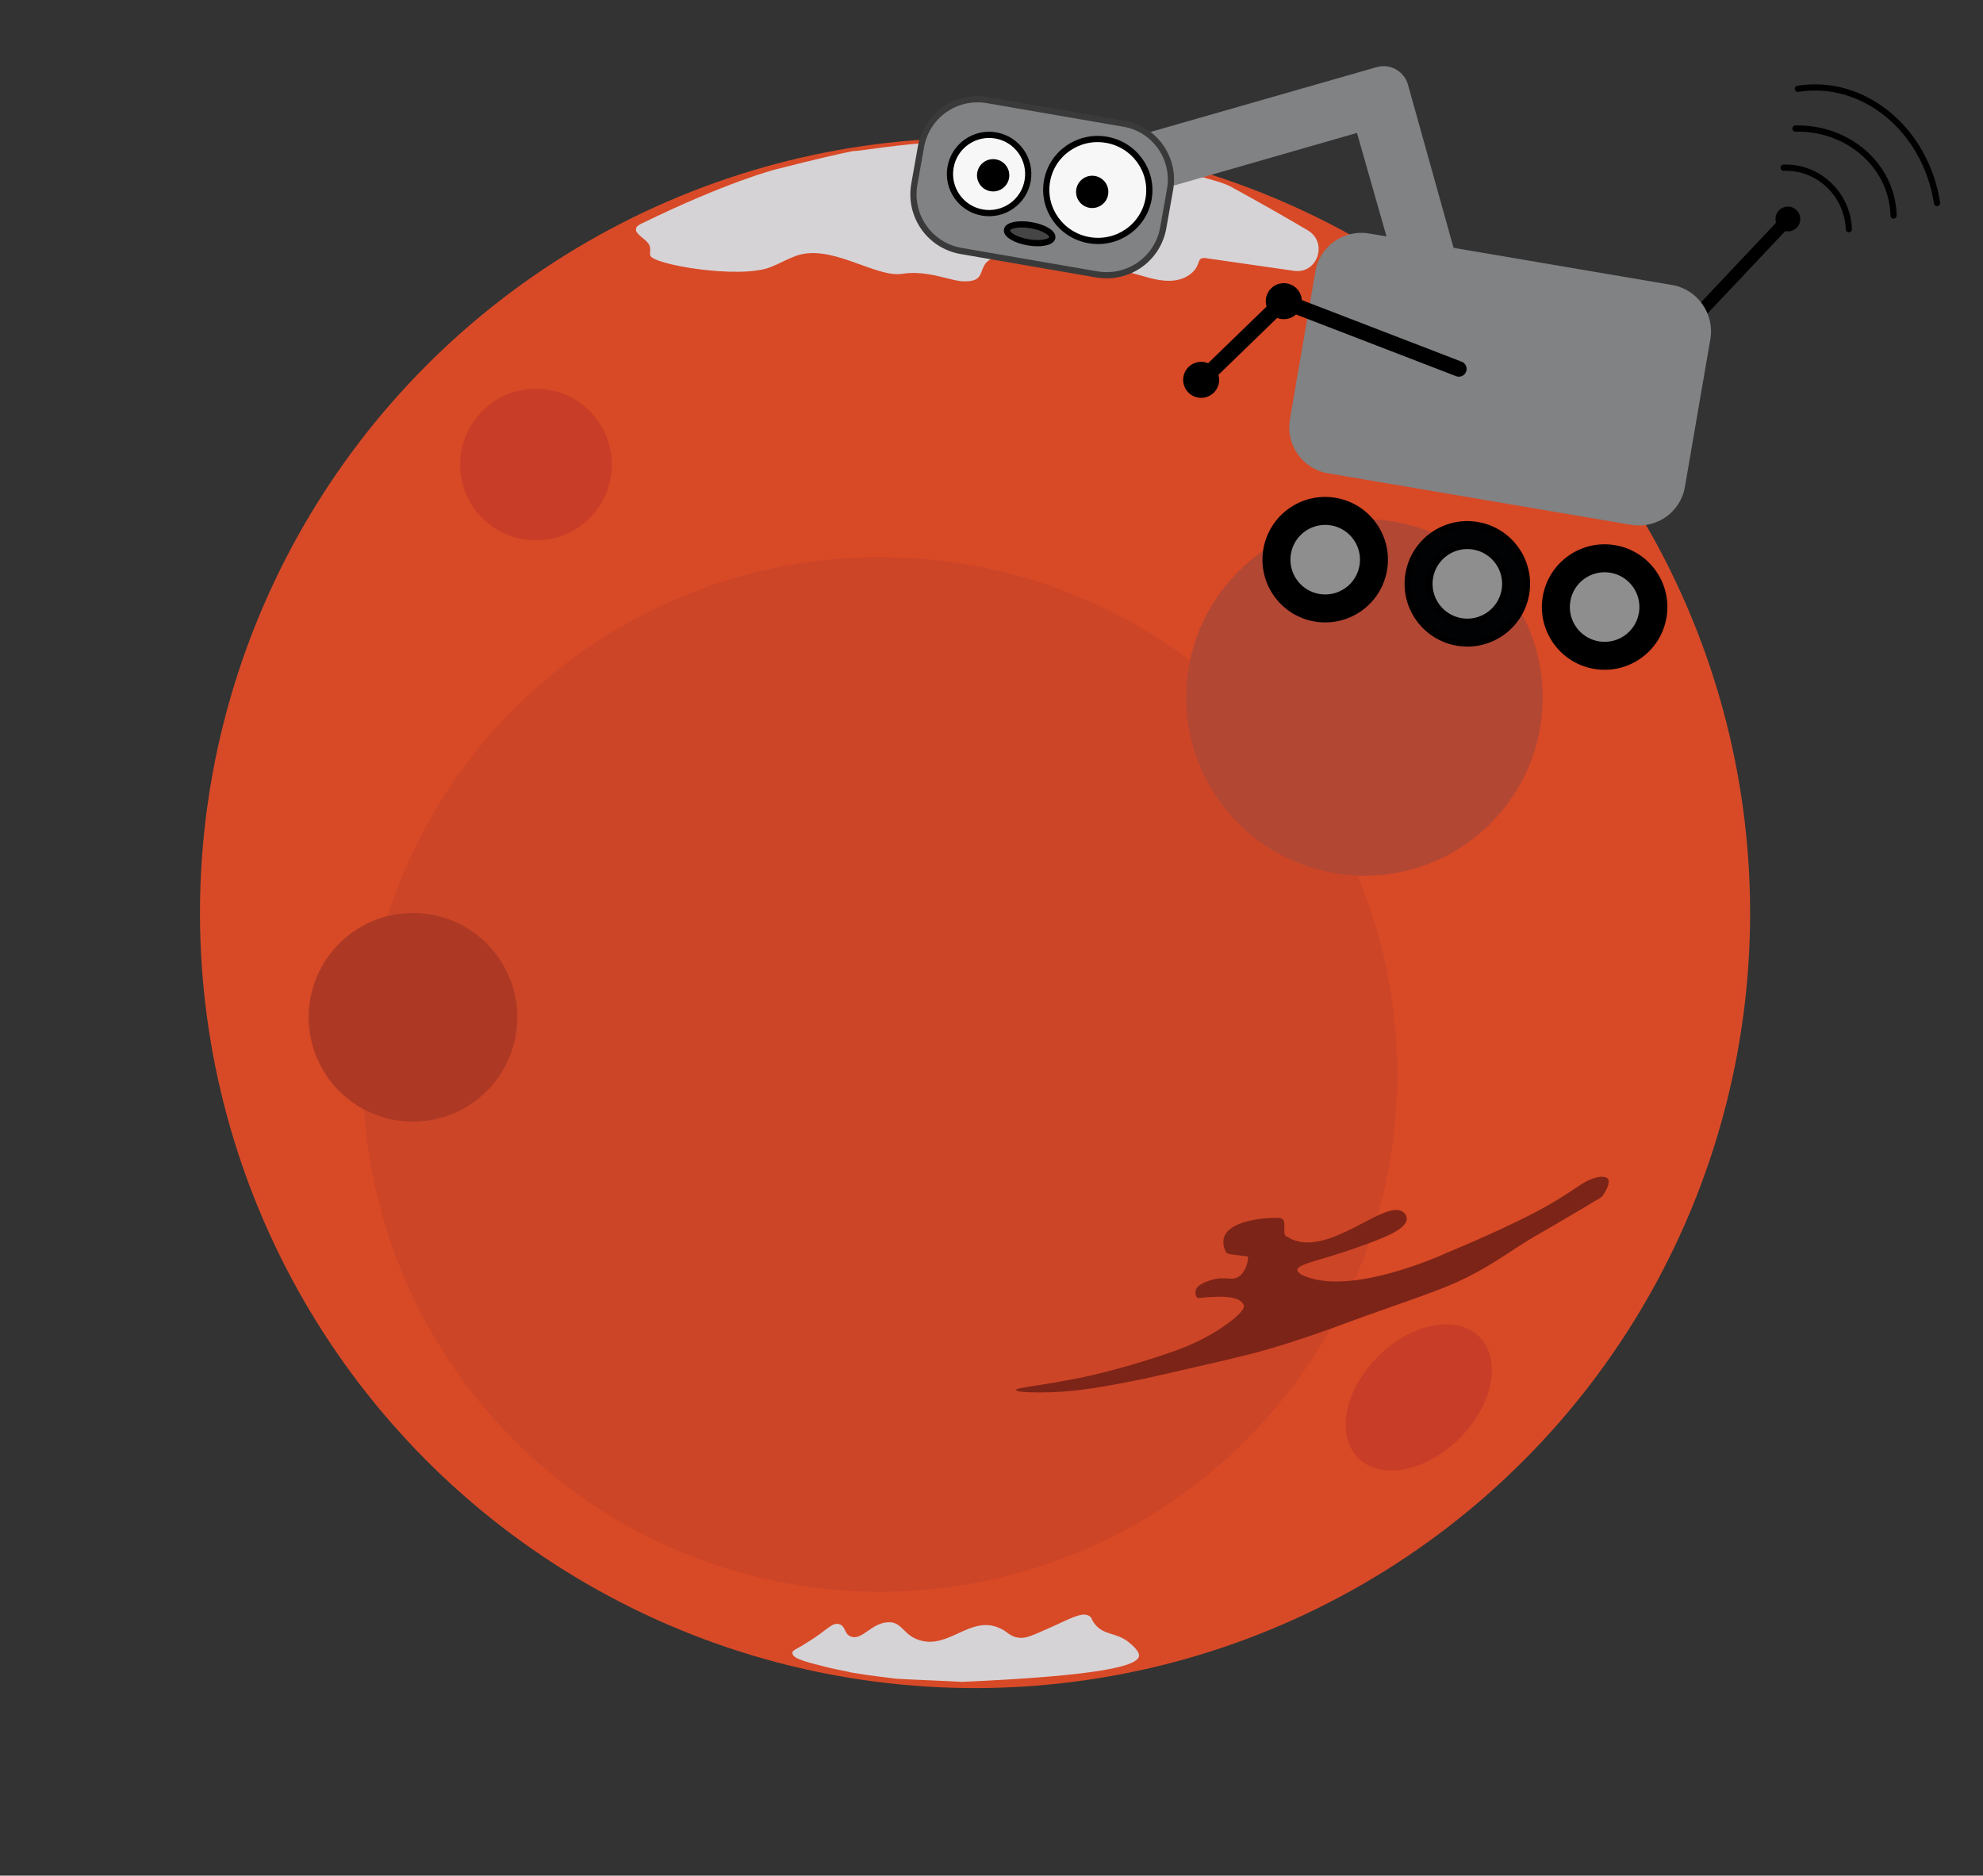 <?xml version="1.0" encoding="utf-8"?>
<!-- Generator: Adobe Illustrator 19.2.1, SVG Export Plug-In . SVG Version: 6.00 Build 0)  -->
<svg version="1.1" id="Layer_1" xmlns="http://www.w3.org/2000/svg" xmlns:xlink="http://www.w3.org/1999/xlink" x="0px" y="0px"
	 viewBox="0 0 319.3 302" style="enable-background:new 0 0 319.3 302;" xml:space="preserve">
<rect x="0" y="0" width="319.3" height="302" fill="#333333" stroke="none"/>
<style type="text/css">
	.st0{fill:#D84926;stroke:#D84A27;stroke-linecap:round;stroke-miterlimit:10;}
	.st1{fill:#CD4527;}
	.st2{fill:#AD3925;}
	.st3{fill:none;}
	.st4{fill:#B24734;}
	.st5{fill:#C83D27;}
	.st6{fill:#D6D3D6;}
	.st7{fill:#7C2417;}
	.st8{fill:#E6E7E8;stroke:#000000;stroke-width:2;stroke-linecap:round;stroke-miterlimit:10;}
	.st9{fill:#808284;}
	.st10{stroke:#000000;stroke-linecap:round;stroke-miterlimit:10;}
	.st11{fill:#010203;stroke:#000000;stroke-linecap:round;stroke-miterlimit:10;}
	.st12{fill:#8E8E8E;stroke:#000000;stroke-linecap:round;stroke-miterlimit:10;}
	.st13{fill:#808284;stroke:#3A3A3A;stroke-miterlimit:10;}
	.st14{fill:#F7F7F7;stroke:#000000;stroke-miterlimit:10;}
	.st15{fill:#F7F7F7;stroke:#000000;stroke-linecap:round;stroke-miterlimit:10;}
	.st16{stroke:#000000;stroke-width:2;stroke-linecap:round;stroke-miterlimit:10;}
	.st17{fill:none;stroke:#000000;stroke-linecap:round;stroke-miterlimit:10;}
	.st18{fill:none;stroke:#000000;stroke-width:2.5;stroke-linecap:round;stroke-miterlimit:10;}
	.st19{fill:#454545;stroke:#000000;stroke-linecap:round;stroke-miterlimit:10;}
</style>
<circle class="st0" cx="157" cy="147" r="124.3"/>
<g>
	<circle class="st1" cx="141.7" cy="173" r="83.3"/>
</g>
<circle class="st2" cx="66.5" cy="163.8" r="16.8"/>
<path class="st3" d="M200.2,24.1c0-0.1,0.1-0.3,0.1-0.4"/>
<path class="st3" d="M86.3,336.3c0.2-0.2,0.4-0.4,0.7-0.7"/>
<circle class="st4" cx="219.7" cy="112.3" r="28.7"/>
<circle class="st5" cx="86.3" cy="74.8" r="12.2"/>
<ellipse transform="matrix(0.707 -0.707 0.707 0.707 -92.173 227.475)" class="st5" cx="228.5" cy="225" rx="13.8" ry="9.3"/>
<path class="st6" d="M152.5,22.8c18.4-0.8,38.5,4.9,43.8,6.5c0.9,0.3,1.7,0.6,2.5,1.1c2.6,1.4,8.8,4.9,11.8,6.7
	c3.3,2,1.5,7.1-2.3,6.5l-13.9-2c-0.4-0.1-0.8-0.1-1.1,0.1c-0.2,0.2-0.3,0.5-0.4,0.8c-0.6,1.7-2.5,2.6-4.2,2.7
	c-1.8,0.1-3.5-0.4-5.2-0.9c-6.8-1.9-13.8-3.3-20.8-3.2c-1.6,0-3.6,0.3-4.3,1.8c-0.3,0.6-0.4,1.2-0.8,1.7c-0.5,0.6-1.4,0.7-2.2,0.7
	c-2.1,0.1-5.9-1.9-10.2-1.2c-4.4,0.6-11.6-5.1-17.3-2.8c-1.3,0.5-2.5,1.2-3.8,1.7c-4.9,2-19.2-0.4-19.4-1.9c-0.1-0.5,0.1-1-0.1-1.5
	c-0.3-1-2.3-1.8-2.2-2.7c0-0.5,0.7-0.8,0.9-0.9c13.7-6.7,21.5-8.7,21.5-8.7c7.1-1.8,10.6-2.6,12.7-3C137.5,24.5,145,23.1,152.5,22.8
	z"/>
<path class="st6" d="M154.9,270.8c22.7-1,28.4-2.6,28.5-4.2c0.1-0.9-1.7-2.2-1.8-2.3c-2-1.5-3.9-1-5.3-2.8c-0.6-0.7-0.4-1-0.9-1.3
	c-1-0.6-2.3,0-5.5,1.5c-4,1.8-4.7,2.1-5.8,2c-1.7-0.2-1.8-1.1-3.5-1.7c-4.5-1.7-7.9,3.5-12.5,2.1c-2.7-0.8-2.8-3-5.1-2.9
	c-2.7,0.1-4.2,3-6,2.3c-1.1-0.4-0.8-1.7-1.9-2c-1.2-0.3-1.9,1-5.2,3c-1.7,1.1-2.4,1.2-2.3,1.7c0,0.9,2.6,1.5,5.8,2.3
	c1.7,0.4,3,0.6,3.7,0.8c2.9,0.5,7.3,1,7.3,1s0,0,0,0C147.9,270.5,151.4,270.6,154.9,270.8z"/>
<path class="st7" d="M192.9,209c-0.2,0-0.5-0.6-0.4-1.1c0.1-1.1,2-1.6,2.5-1.8c2.4-0.7,3.2,0.2,4.4-0.5c1.4-0.9,1.7-3.2,1.5-3.3l0,0
	l-2.4-0.3c0,0-1-0.1-1.1-0.4c-0.6-1.2-0.4-2-0.3-2.4c0.8-2.5,5.9-3.2,8.9-3.1c0.4,0,0.8,0.4,0.8,0.8l0,1.5c0,0.3,0.1,0.6,0.4,0.7
	c0.2,0.1,0.4,0.2,0.7,0.4c6.3,2.9,15.3-6.7,18.1-4.3c0.1,0.1,0.5,0.4,0.5,1c0.1,1.8-4.2,3.3-7.8,4.6c-5.8,2.1-9.9,2.7-9.8,3.7
	c0,0.3,0.5,0.6,0.6,0.7c7.7,3.9,23.5-3.5,23.5-3.5s11-4.5,16.9-8c1.7-1,3.2-2,4.7-3c2-1.3,3.8-1.5,4.3-0.9c0.4,0.5-0.1,1.7-0.9,2.8
	l-0.2,0.2c0,0-7.2,4.3-10.9,6.4c-3.2,1.9-6.3,4.2-9.6,5.9c-3.3,1.8-6.8,3-10.4,4.3c-4.3,1.5-8.5,3-12.8,4.6
	c-4.5,1.6-8.2,2.8-11.9,3.8c-1.3,0.3-3.5,0.9-7.9,1.9c-6.6,1.5-9.9,2.3-11.6,2.6c-6.5,1.3-10.5,1.9-15.2,1.9c-0.7,0-3.9,0-3.9-0.4
	c0-0.4,4.3-0.7,11-2.1c0.5-0.1,7-1.5,14.6-4.2c0.8-0.3,2.5-0.9,4.6-2c3.3-1.7,6.7-4.3,6.5-5.3C199.6,208.3,195.3,208.8,192.9,209z"
	/>
<line class="st8" x1="287.6" y1="35.6" x2="274.3" y2="49.7"/>
<path class="st3" d="M218.6,31.7c0-0.2,0.1-0.3,0.1-0.5"/>
<path class="st9" d="M275.4,54.6l-4.1,23.8c-0.7,4.1-4.6,6.8-8.7,6.1l-48.8-8.3c-4.1-0.7-6.8-4.6-6.1-8.7l4.1-23.8
	c0.7-4.1,4.6-6.8,8.7-6.1l48.8,8.3C273.3,46.6,276.1,50.5,275.4,54.6z"/>
<ellipse transform="matrix(0.168 -0.986 0.986 0.168 88.692 285.39)" class="st10" cx="213.4" cy="90.1" rx="9.6" ry="9.6"/>
<ellipse transform="matrix(0.168 -0.986 0.986 0.168 103.886 311.206)" class="st11" cx="236.3" cy="94" rx="9.6" ry="9.6"/>
<ellipse transform="matrix(0.168 -0.986 0.986 0.168 118.533 336.093)" class="st10" cx="258.4" cy="97.8" rx="9.6" ry="9.6"/>
<ellipse transform="matrix(0.168 -0.986 0.986 0.168 88.692 285.39)" class="st12" cx="213.4" cy="90.1" rx="6.1" ry="6.1"/>
<ellipse transform="matrix(0.168 -0.986 0.986 0.168 103.886 311.206)" class="st12" cx="236.3" cy="94" rx="6.1" ry="6.1"/>
<ellipse transform="matrix(0.168 -0.986 0.986 0.168 118.533 336.093)" class="st12" cx="258.4" cy="97.8" rx="6.1" ry="6.1"/>
<path class="st9" d="M234.3,40.8l-7.6-27.2c-0.6-2.1-2.8-3.4-5-2.8l-37,10.6c-2.1,0.6-3.4,2.8-2.8,5l0.3,1.2c0.6,2.1,2.8,3.4,5,2.8
	l31.3-9l6.3,22.1L234.3,40.8z"/>
<path class="st13" d="M188.4,30.5l-1.1,6.2c-0.9,5-5.6,8.3-10.6,7.5l-22-3.8c-5-0.9-8.3-5.6-7.5-10.6l1.1-6.2
	c0.9-5,5.6-8.3,10.6-7.5l22,3.8C185.9,20.7,189.3,25.5,188.4,30.5z"/>
<ellipse transform="matrix(0.168 -0.986 0.986 0.168 104.795 180.363)" class="st14" cx="159.3" cy="28.1" rx="6.3" ry="6.3"/>
<ellipse transform="matrix(0.168 -0.986 0.986 0.168 116.793 199.756)" class="st15" cx="176.8" cy="30.7" rx="8.2" ry="8.3"/>
<ellipse transform="matrix(0.168 -0.986 0.986 0.168 105.149 181.13)" class="st10" cx="159.9" cy="28.3" rx="2.1" ry="2.1"/>
<ellipse transform="matrix(0.168 -0.986 0.986 0.168 115.847 199.142)" class="st10" cx="175.9" cy="30.9" rx="2.1" ry="2.1"/>
<ellipse transform="matrix(0.168 -0.986 0.986 0.168 204.71 313.199)" class="st16" cx="287.9" cy="35.3" rx="1" ry="1"/>
<path class="st17" d="M297.7,36.9c-0.2-5.6-4.9-10.1-10.5-9.9"/>
<path class="st17" d="M304.9,34.7c-0.2-8-7.3-14.2-15.8-14"/>
<path class="st17" d="M311.9,32.7c-1.8-11.8-11.8-20.1-22.4-18.4"/>
<line class="st18" x1="234.9" y1="59.4" x2="206.1" y2="48.3"/>
<line class="st18" x1="205.9" y1="49.2" x2="192.9" y2="61.8"/>
<ellipse transform="matrix(0.908 -0.418 0.418 0.908 -7.871 86.473)" class="st10" cx="193.5" cy="61.2" rx="2.4" ry="2.4"/>
<ellipse transform="matrix(1.226995e-002 -1 1 1.226995e-002 155.679 254.696)" class="st10" cx="206.8" cy="48.5" rx="2.4" ry="2.4"/>
<ellipse transform="matrix(0.168 -0.986 0.986 0.168 100.767 194.784)" class="st19" cx="165.8" cy="37.7" rx="1.4" ry="3.7"/>
</svg>
